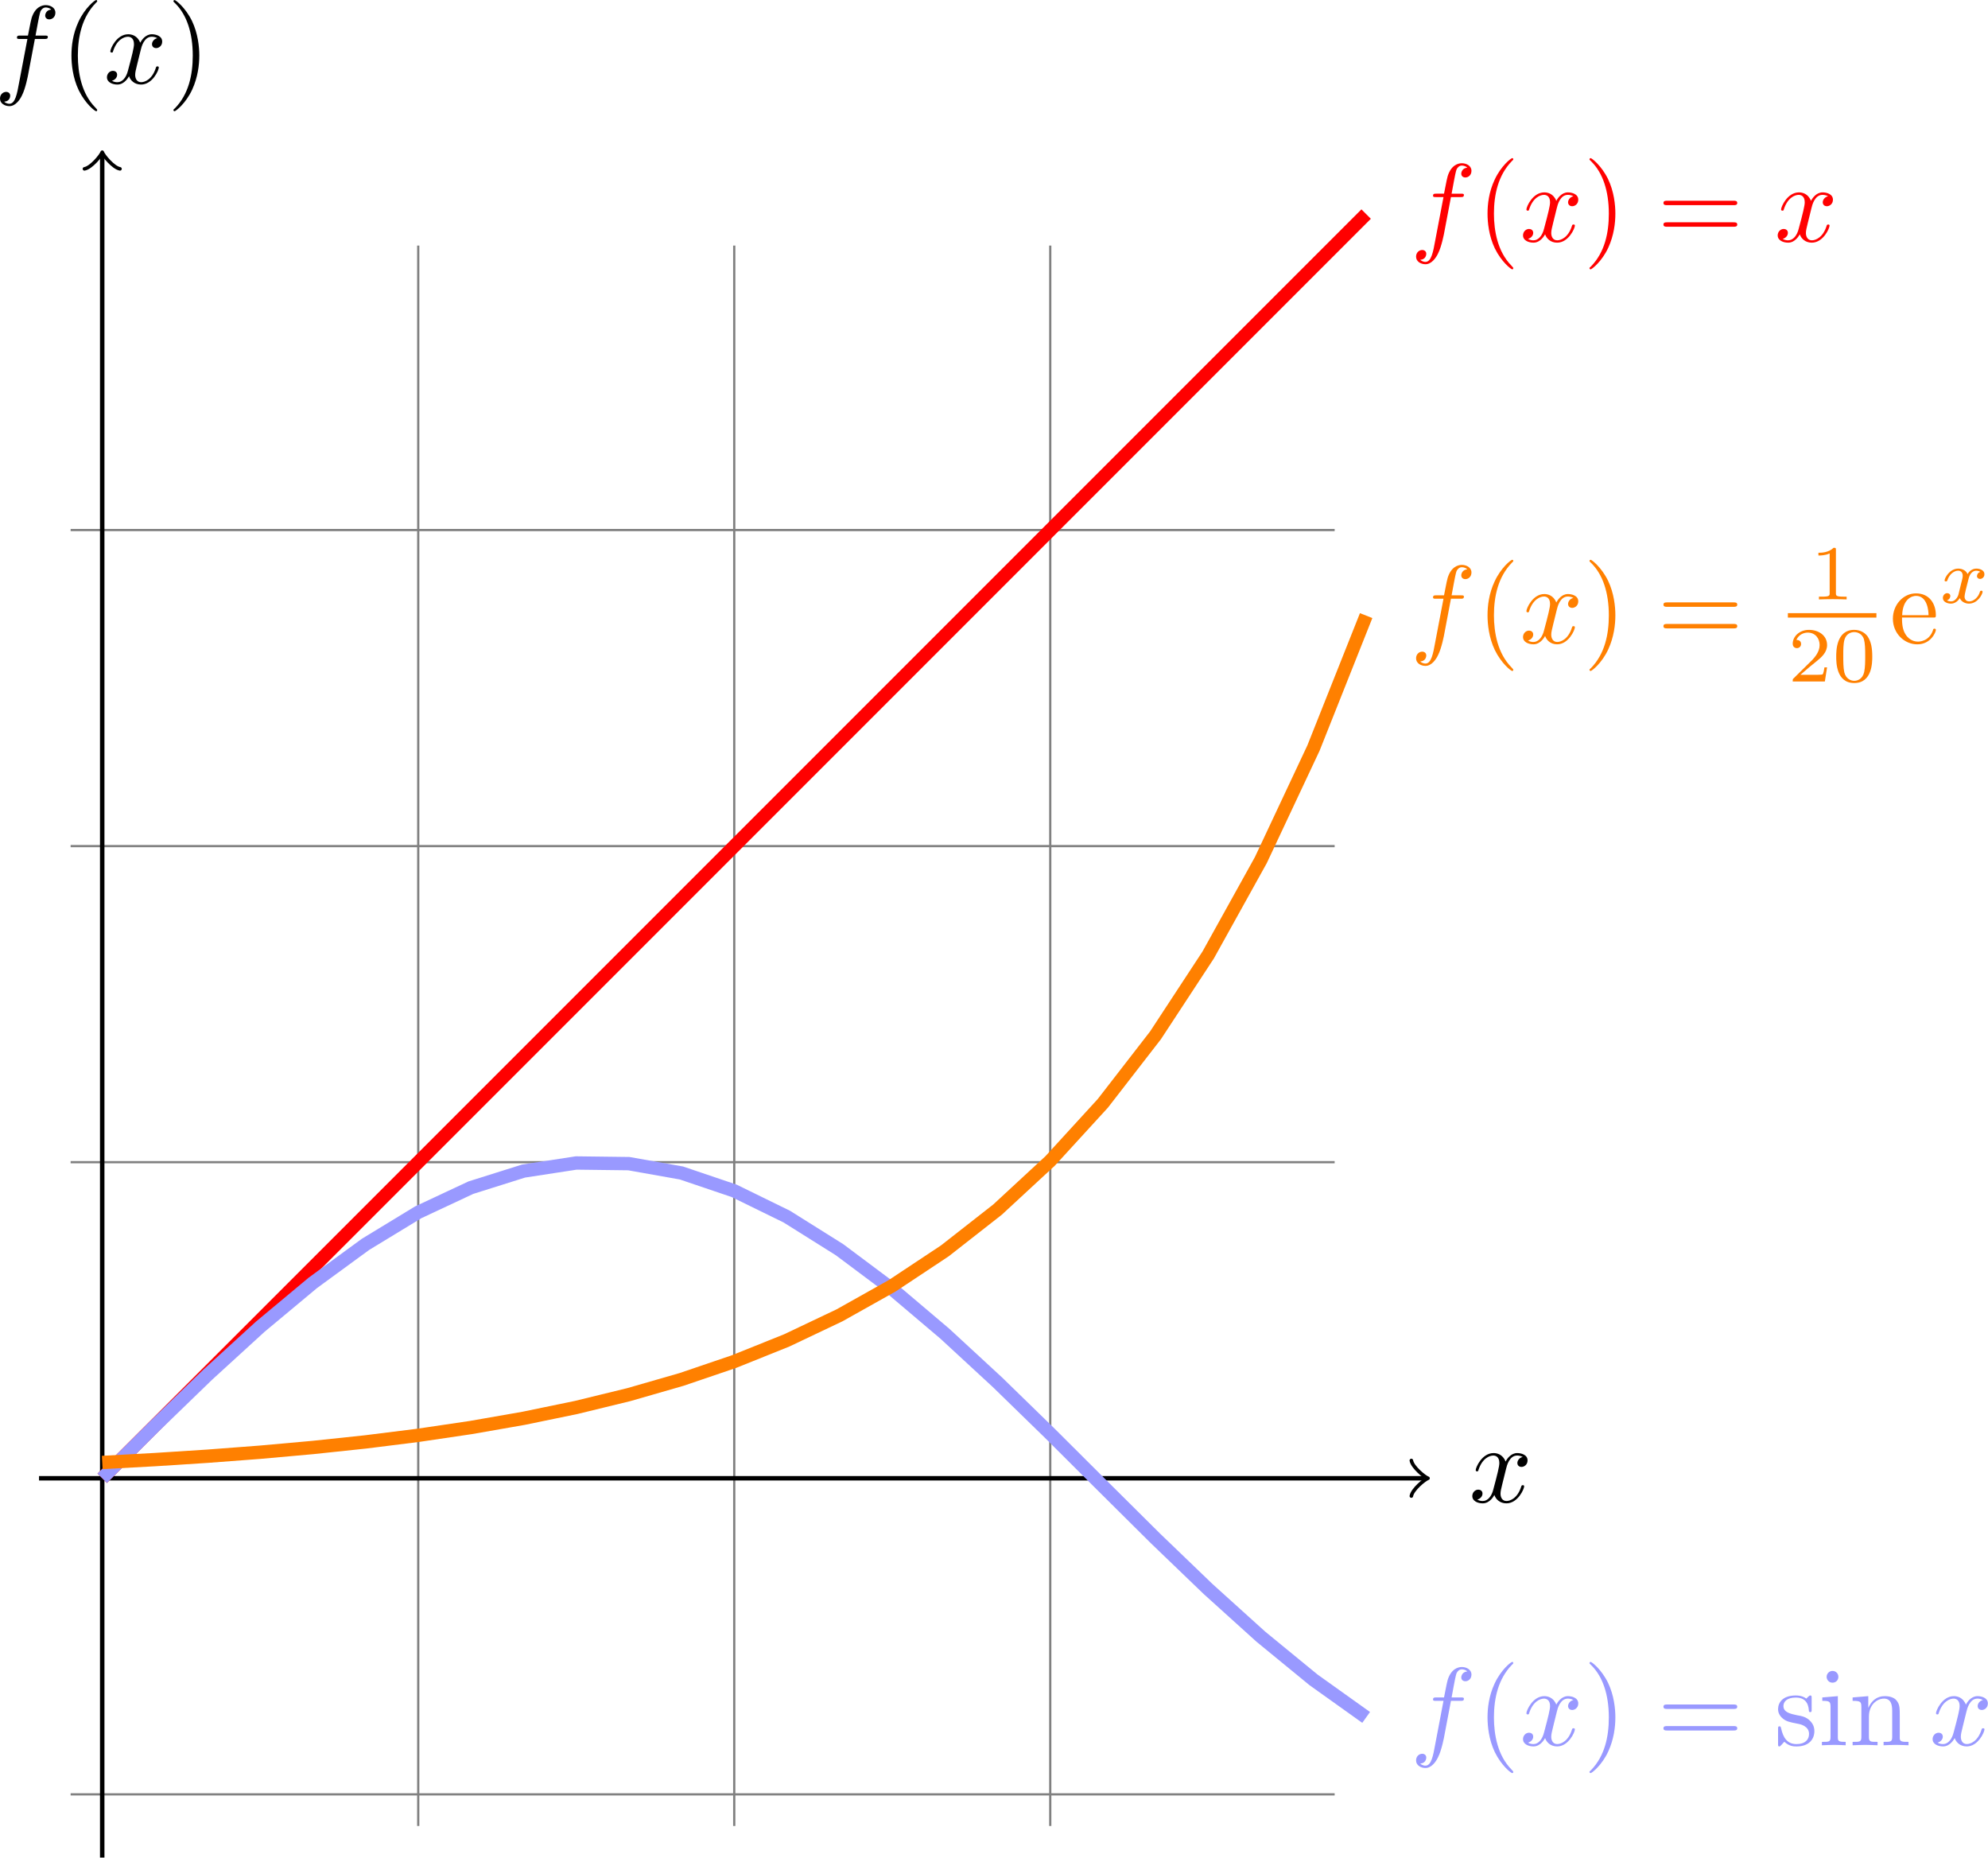 <?xml version="1.0" encoding="UTF-8" standalone="no"?>
<!-- Created with Inkscape (http://www.inkscape.org/) -->

<svg
   version="1.1"
   id="svg1"
   width="237.711"
   height="222.077"
   viewBox="0 0 237.711 222.077"
   xmlns="http://www.w3.org/2000/svg"
   xmlns:svg="http://www.w3.org/2000/svg">
  <defs
     id="defs1" />
  <g
     id="g1"
     transform="translate(-5.133,-4.422)">
    <path
       id="path1"
       d="M -2.835,-28.347 H 110.552 M -2.835,0 H 110.552 M -2.835,28.347 H 110.552 M -2.835,56.694 H 110.552 M -2.835,85.04 H 110.552 M 0,-31.182 V 110.552 M 28.347,-31.182 V 110.552 M 56.694,-31.182 v 141.734 m 28.347,-141.734 v 141.734"
       style="fill:none;stroke:#808080;stroke-width:0.199;stroke-linecap:butt;stroke-linejoin:miter;stroke-miterlimit:10;stroke-dasharray:none;stroke-opacity:1"
       transform="matrix(1.333,0,0,-1.333,17.356,181.144)" />
    <path
       id="path2"
       d="M -5.669,0 H 118.598"
       style="fill:none;stroke:#000000;stroke-width:0.399;stroke-linecap:butt;stroke-linejoin:miter;stroke-miterlimit:10;stroke-dasharray:none;stroke-opacity:1"
       transform="matrix(1.333,0,0,-1.333,17.356,181.144)" />
    <path
       id="path3"
       d="M -1.196,1.594 C -1.096,0.996 0,0.1 0.299,0 0,-0.1 -1.096,-0.996 -1.196,-1.594"
       style="fill:none;stroke:#000000;stroke-width:0.319;stroke-linecap:round;stroke-linejoin:round;stroke-miterlimit:10;stroke-dasharray:none;stroke-opacity:1"
       transform="matrix(1.333,0,0,-1.333,175.487,181.144)" />
    <path
       id="path4"
       d="m 3.328,-3.012 c 0.059,-0.258 0.293,-1.172 0.984,-1.172 0.047,0 0.293,0 0.504,0.129 -0.281,0.047 -0.48,0.305 -0.48,0.539 0,0.164 0.105,0.352 0.375,0.352 0.223,0 0.539,-0.188 0.539,-0.586 0,-0.516 -0.586,-0.656 -0.926,-0.656 -0.574,0 -0.926,0.527 -1.043,0.762 -0.258,-0.656 -0.785,-0.762 -1.078,-0.762 -1.043,0 -1.605,1.289 -1.605,1.535 0,0.105 0.105,0.105 0.117,0.105 0.082,0 0.117,-0.023 0.129,-0.117 0.34,-1.055 0.996,-1.301 1.336,-1.301 0.188,0 0.539,0.094 0.539,0.668 0,0.305 -0.164,0.973 -0.539,2.367 -0.152,0.621 -0.504,1.043 -0.949,1.043 -0.059,0 -0.281,0 -0.492,-0.129 0.246,-0.059 0.469,-0.27 0.469,-0.539 0,-0.27 -0.223,-0.352 -0.375,-0.352 -0.293,0 -0.539,0.258 -0.539,0.574 0,0.457 0.492,0.656 0.937,0.656 0.656,0 1.008,-0.691 1.043,-0.75 0.117,0.363 0.48,0.75 1.078,0.75 1.02,0 1.594,-1.277 1.594,-1.535 0,-0.094 -0.094,-0.094 -0.129,-0.094 -0.082,0 -0.105,0.035 -0.129,0.105 -0.328,1.066 -0.996,1.313 -1.324,1.313 -0.387,0 -0.539,-0.328 -0.539,-0.656 0,-0.223 0.059,-0.445 0.164,-0.879 z m 0,0"
       style="fill:#000000;fill-opacity:1;fill-rule:nonzero;stroke:none"
       aria-label="x"
       transform="matrix(1.333,0,0,1.333,180.789,184.004)" />
    <path
       id="path5"
       d="m 0,-34.016 v 152.614"
       style="fill:none;stroke:#000000;stroke-width:0.399;stroke-linecap:butt;stroke-linejoin:miter;stroke-miterlimit:10;stroke-dasharray:none;stroke-opacity:1"
       transform="matrix(1.333,0,0,-1.333,17.356,181.144)" />
    <path
       id="path6"
       d="M -1.196,1.594 C -1.096,0.996 0,0.1 0.299,0 0,-0.1 -1.096,-0.996 -1.196,-1.594"
       style="fill:none;stroke:#000000;stroke-width:0.319;stroke-linecap:round;stroke-linejoin:round;stroke-miterlimit:10;stroke-dasharray:none;stroke-opacity:1"
       transform="matrix(0,-1.333,-1.333,0,17.356,23.013)" />
    <g
       id="g6"
       aria-label="f(x)"
       transform="matrix(1.333,0,0,1.333,4.428,14.391)">
      <path
         id="path7"
         d="m 3.658,-3.984 h 0.855 c 0.199,0 0.305,0 0.305,-0.199 0,-0.105 -0.105,-0.105 -0.27,-0.105 H 3.716 l 0.211,-1.137 c 0.035,-0.211 0.176,-0.914 0.234,-1.043 0.094,-0.188 0.258,-0.34 0.469,-0.34 0.047,0 0.305,0 0.492,0.188 -0.434,0.035 -0.539,0.387 -0.539,0.539 0,0.223 0.176,0.34 0.363,0.34 0.27,0 0.551,-0.211 0.551,-0.598 0,-0.457 -0.457,-0.68 -0.867,-0.68 -0.34,0 -0.961,0.176 -1.266,1.16 -0.059,0.211 -0.082,0.316 -0.328,1.57 H 2.357 c -0.199,0 -0.305,0 -0.305,0.188 0,0.117 0.094,0.117 0.281,0.117 h 0.656 l -0.75,3.937 C 2.064,0.914 1.9,1.828 1.372,1.828 c -0.035,0 -0.281,0 -0.469,-0.188 C 1.361,1.617 1.443,1.254 1.443,1.102 c 0,-0.223 -0.176,-0.34 -0.363,-0.34 -0.258,0 -0.551,0.211 -0.551,0.598 0,0.445 0.434,0.68 0.844,0.68 0.551,0 0.949,-0.586 1.125,-0.961 0.328,-0.633 0.551,-1.84 0.562,-1.91 z m 0,0"
         style="fill:#000000;fill-opacity:1;fill-rule:nonzero;stroke:none" />
      <path
         id="path8"
         d="m 9.247,2.391 c 0,-0.035 0,-0.047 -0.164,-0.223 C 7.841,0.914 7.513,-0.961 7.513,-2.496 c 0,-1.723 0.387,-3.457 1.605,-4.711 0.129,-0.117 0.129,-0.129 0.129,-0.164 0,-0.07 -0.035,-0.105 -0.094,-0.105 -0.105,0 -0.996,0.68 -1.582,1.945 -0.516,1.102 -0.633,2.203 -0.633,3.035 0,0.785 0.117,1.992 0.656,3.117 0.598,1.219 1.453,1.875 1.559,1.875 0.059,0 0.094,-0.035 0.094,-0.105 z m 0,0"
         style="fill:#000000;fill-opacity:1;fill-rule:nonzero;stroke:none" />
      <path
         id="path9"
         d="m 13.156,-3.012 c 0.059,-0.258 0.293,-1.172 0.984,-1.172 0.047,0 0.293,0 0.504,0.129 -0.281,0.047 -0.48,0.305 -0.48,0.539 0,0.164 0.105,0.352 0.375,0.352 0.223,0 0.539,-0.188 0.539,-0.586 0,-0.516 -0.586,-0.656 -0.926,-0.656 -0.574,0 -0.926,0.527 -1.043,0.762 -0.258,-0.656 -0.785,-0.762 -1.078,-0.762 -1.043,0 -1.605,1.289 -1.605,1.535 0,0.105 0.105,0.105 0.117,0.105 0.082,0 0.117,-0.023 0.129,-0.117 0.34,-1.055 0.996,-1.301 1.336,-1.301 0.188,0 0.539,0.094 0.539,0.668 0,0.305 -0.164,0.973 -0.539,2.367 -0.152,0.621 -0.504,1.043 -0.949,1.043 -0.059,0 -0.281,0 -0.492,-0.129 0.246,-0.059 0.469,-0.27 0.469,-0.539 0,-0.27 -0.223,-0.352 -0.375,-0.352 -0.293,0 -0.539,0.258 -0.539,0.574 0,0.457 0.492,0.656 0.938,0.656 0.656,0 1.008,-0.691 1.043,-0.75 0.117,0.363 0.48,0.75 1.078,0.75 1.02,0 1.594,-1.277 1.594,-1.535 0,-0.094 -0.094,-0.094 -0.129,-0.094 -0.082,0 -0.105,0.035 -0.129,0.105 -0.328,1.066 -0.996,1.312 -1.324,1.312 -0.387,0 -0.539,-0.328 -0.539,-0.656 0,-0.223 0.059,-0.445 0.164,-0.879 z m 0,0"
         style="fill:#000000;fill-opacity:1;fill-rule:nonzero;stroke:none" />
      <path
         id="path10"
         d="m 18.406,-2.496 c 0,-0.773 -0.117,-1.98 -0.656,-3.105 -0.598,-1.219 -1.465,-1.875 -1.559,-1.875 -0.059,0 -0.105,0.047 -0.105,0.105 0,0.035 0,0.047 0.199,0.234 0.973,0.984 1.535,2.566 1.535,4.641 0,1.711 -0.363,3.457 -1.594,4.723 -0.141,0.117 -0.141,0.129 -0.141,0.164 0,0.059 0.047,0.105 0.105,0.105 0.094,0 0.996,-0.68 1.582,-1.945 0.504,-1.102 0.633,-2.203 0.633,-3.047 z m 0,0"
         style="fill:#000000;fill-opacity:1;fill-rule:nonzero;stroke:none" />
    </g>
    <path
       id="path11"
       d="m 0,0 4.724,4.724 4.724,4.724 4.724,4.724 4.724,4.724 4.724,4.724 4.724,4.724 4.724,4.724 4.724,4.724 4.724,4.724 4.724,4.724 4.724,4.724 4.724,4.724 4.724,4.724 4.724,4.724 4.724,4.724 4.724,4.724 4.724,4.724 4.724,4.724 4.724,4.724 4.724,4.724 4.724,4.724 4.724,4.724 4.724,4.724 4.724,4.724"
       style="fill:none;stroke:#ff0000;stroke-width:1.196;stroke-linecap:butt;stroke-linejoin:miter;stroke-miterlimit:10;stroke-dasharray:none;stroke-opacity:1"
       transform="matrix(1.333,0,0,-1.333,17.356,181.144)" />
    <g
       id="g11"
       aria-label="f(x)=x"
       transform="matrix(1.333,0,0,1.333,173.752,33.293)">
      <path
         id="path12"
         d="m 3.658,-3.985 h 0.855 c 0.199,0 0.305,0 0.305,-0.199 0,-0.105 -0.105,-0.105 -0.27,-0.105 H 3.716 l 0.211,-1.137 c 0.035,-0.211 0.176,-0.914 0.234,-1.043 0.094,-0.188 0.258,-0.34 0.469,-0.34 0.047,0 0.305,0 0.492,0.188 -0.434,0.035 -0.539,0.387 -0.539,0.539 0,0.223 0.176,0.34 0.363,0.34 0.27,0 0.551,-0.211 0.551,-0.598 0,-0.457 -0.457,-0.68 -0.867,-0.68 -0.34,0 -0.961,0.176 -1.266,1.16 -0.059,0.211 -0.082,0.316 -0.328,1.57 H 2.357 c -0.199,0 -0.305,0 -0.305,0.188 0,0.117 0.094,0.117 0.281,0.117 h 0.656 l -0.75,3.937 C 2.064,0.914 1.9,1.828 1.373,1.828 c -0.035,0 -0.281,0 -0.469,-0.188 C 1.361,1.617 1.443,1.254 1.443,1.101 c 0,-0.223 -0.176,-0.34 -0.363,-0.34 -0.258,0 -0.551,0.211 -0.551,0.598 0,0.445 0.434,0.68 0.844,0.68 0.551,0 0.949,-0.586 1.125,-0.961 0.328,-0.633 0.551,-1.84 0.562,-1.91 z m 0,0"
         style="fill:#ff0000;fill-opacity:1;fill-rule:nonzero;stroke:none" />
      <path
         id="path13"
         d="m 9.248,2.39 c 0,-0.035 0,-0.047 -0.164,-0.223 -1.242,-1.254 -1.57,-3.129 -1.57,-4.664 0,-1.723 0.387,-3.457 1.605,-4.711 0.129,-0.117 0.129,-0.129 0.129,-0.164 0,-0.07 -0.035,-0.105 -0.094,-0.105 -0.105,0 -0.996,0.68 -1.582,1.945 -0.516,1.102 -0.633,2.203 -0.633,3.035 0,0.785 0.117,1.992 0.656,3.117 0.598,1.219 1.453,1.875 1.559,1.875 0.059,0 0.094,-0.035 0.094,-0.105 z m 0,0"
         style="fill:#ff0000;fill-opacity:1;fill-rule:nonzero;stroke:none" />
      <path
         id="path14"
         d="m 13.156,-3.012 c 0.059,-0.258 0.293,-1.172 0.984,-1.172 0.047,0 0.293,0 0.504,0.129 -0.281,0.047 -0.48,0.305 -0.48,0.539 0,0.164 0.105,0.352 0.375,0.352 0.223,0 0.539,-0.188 0.539,-0.586 0,-0.516 -0.586,-0.656 -0.926,-0.656 -0.574,0 -0.926,0.527 -1.043,0.762 -0.258,-0.656 -0.785,-0.762 -1.078,-0.762 -1.043,0 -1.605,1.289 -1.605,1.535 0,0.105 0.105,0.105 0.117,0.105 0.082,0 0.117,-0.023 0.129,-0.117 0.34,-1.055 0.996,-1.301 1.336,-1.301 0.188,0 0.539,0.094 0.539,0.668 0,0.305 -0.164,0.973 -0.539,2.367 -0.152,0.621 -0.504,1.043 -0.949,1.043 -0.059,0 -0.281,0 -0.492,-0.129 0.246,-0.059 0.469,-0.27 0.469,-0.539 0,-0.27 -0.223,-0.352 -0.375,-0.352 -0.293,0 -0.539,0.258 -0.539,0.574 0,0.457 0.492,0.656 0.938,0.656 0.656,0 1.008,-0.691 1.043,-0.75 0.117,0.363 0.48,0.75 1.078,0.75 1.02,0 1.594,-1.277 1.594,-1.535 0,-0.094 -0.094,-0.094 -0.129,-0.094 -0.082,0 -0.105,0.035 -0.129,0.105 -0.328,1.066 -0.996,1.313 -1.324,1.313 -0.387,0 -0.539,-0.328 -0.539,-0.656 0,-0.223 0.059,-0.445 0.164,-0.879 z m 0,0"
         style="fill:#ff0000;fill-opacity:1;fill-rule:nonzero;stroke:none" />
      <path
         id="path15"
         d="m 18.406,-2.496 c 0,-0.773 -0.117,-1.98 -0.656,-3.105 -0.598,-1.219 -1.465,-1.875 -1.559,-1.875 -0.059,0 -0.105,0.047 -0.105,0.105 0,0.035 0,0.047 0.199,0.234 0.973,0.984 1.535,2.566 1.535,4.641 0,1.711 -0.363,3.457 -1.594,4.723 -0.141,0.117 -0.141,0.129 -0.141,0.164 0,0.059 0.047,0.105 0.105,0.105 0.094,0 0.996,-0.68 1.582,-1.945 0.504,-1.102 0.633,-2.203 0.633,-3.047 z m 10.594,-0.762 c 0.152,0 0.34,0 0.34,-0.199 0,-0.199 -0.188,-0.199 -0.328,-0.199 h -5.965 c -0.141,0 -0.328,0 -0.328,0.199 0,0.199 0.188,0.199 0.34,0.199 z m 0.012,1.934 c 0.141,0 0.328,0 0.328,-0.199 0,-0.199 -0.188,-0.199 -0.34,-0.199 H 23.058 c -0.152,0 -0.34,0 -0.34,0.199 0,0.199 0.188,0.199 0.328,0.199 z m 0,0"
         style="fill:#ff0000;fill-opacity:1;fill-rule:nonzero;stroke:none" />
      <path
         id="path16"
         d="m 36.001,-3.012 c 0.059,-0.258 0.293,-1.172 0.984,-1.172 0.047,0 0.293,0 0.504,0.129 -0.281,0.047 -0.48,0.305 -0.48,0.539 0,0.164 0.105,0.352 0.375,0.352 0.223,0 0.539,-0.188 0.539,-0.586 0,-0.516 -0.586,-0.656 -0.926,-0.656 -0.574,0 -0.926,0.527 -1.043,0.762 -0.258,-0.656 -0.785,-0.762 -1.078,-0.762 -1.043,0 -1.605,1.289 -1.605,1.535 0,0.105 0.105,0.105 0.117,0.105 0.082,0 0.117,-0.023 0.129,-0.117 0.34,-1.055 0.996,-1.301 1.336,-1.301 0.188,0 0.539,0.094 0.539,0.668 0,0.305 -0.164,0.973 -0.539,2.367 -0.152,0.621 -0.504,1.043 -0.949,1.043 -0.059,0 -0.281,0 -0.492,-0.129 0.246,-0.059 0.469,-0.27 0.469,-0.539 0,-0.27 -0.223,-0.352 -0.375,-0.352 -0.293,0 -0.539,0.258 -0.539,0.574 0,0.457 0.492,0.656 0.938,0.656 0.656,0 1.008,-0.691 1.043,-0.75 0.117,0.363 0.48,0.75 1.078,0.75 1.02,0 1.594,-1.277 1.594,-1.535 0,-0.094 -0.094,-0.094 -0.129,-0.094 -0.082,0 -0.105,0.035 -0.129,0.105 -0.328,1.066 -0.996,1.313 -1.324,1.313 -0.387,0 -0.539,-0.328 -0.539,-0.656 0,-0.223 0.059,-0.445 0.164,-0.879 z m 0,0"
         style="fill:#ff0000;fill-opacity:1;fill-rule:nonzero;stroke:none" />
    </g>
    <path
       id="path17"
       d="m 0,0 4.724,4.702 4.724,4.572 4.724,4.315 4.724,3.938 4.724,3.453 4.724,2.872 4.724,2.211 4.724,1.488 4.724,0.725 4.724,-0.059 4.724,-0.84 4.724,-1.6 4.724,-2.313 4.724,-2.964 4.724,-3.531 4.724,-4.002 4.724,-4.361 4.724,-4.6 4.724,-4.71 4.724,-4.691 4.724,-4.541 4.724,-4.267 4.724,-3.872 4.724,-3.372"
       style="fill:none;stroke:#9999ff;stroke-width:1.196;stroke-linecap:butt;stroke-linejoin:miter;stroke-miterlimit:10;stroke-dasharray:none;stroke-opacity:1"
       transform="matrix(1.333,0,0,-1.333,17.356,181.144)" />
    <g
       id="g17"
       aria-label="f(x)=sinx"
       transform="matrix(1.333,0,0,1.333,173.752,213.061)">
      <path
         id="path18"
         d="m 3.658,-3.983 h 0.855 c 0.199,0 0.305,0 0.305,-0.199 0,-0.105 -0.105,-0.105 -0.27,-0.105 H 3.716 l 0.211,-1.137 c 0.035,-0.211 0.176,-0.914 0.234,-1.043 0.094,-0.188 0.258,-0.34 0.469,-0.34 0.047,0 0.305,0 0.492,0.188 -0.434,0.035 -0.539,0.387 -0.539,0.539 0,0.223 0.176,0.34 0.363,0.34 0.27,0 0.551,-0.211 0.551,-0.598 0,-0.457 -0.457,-0.68 -0.867,-0.68 -0.34,0 -0.961,0.176 -1.266,1.16 -0.059,0.211 -0.082,0.316 -0.328,1.57 H 2.357 c -0.199,0 -0.305,0 -0.305,0.188 0,0.117 0.094,0.117 0.281,0.117 h 0.656 l -0.75,3.938 C 2.064,0.915 1.9,1.829 1.373,1.829 c -0.035,0 -0.281,0 -0.469,-0.188 C 1.361,1.618 1.443,1.255 1.443,1.102 c 0,-0.223 -0.176,-0.34 -0.363,-0.34 -0.258,0 -0.551,0.211 -0.551,0.598 0,0.445 0.434,0.68 0.844,0.68 0.551,0 0.949,-0.586 1.125,-0.961 0.328,-0.633 0.551,-1.84 0.562,-1.91 z m 0,0"
         style="fill:#9999ff;fill-opacity:1;fill-rule:nonzero;stroke:none" />
      <path
         id="path19"
         d="m 9.248,2.392 c 0,-0.035 0,-0.047 -0.164,-0.223 -1.242,-1.254 -1.57,-3.129 -1.57,-4.664 0,-1.723 0.387,-3.457 1.605,-4.711 0.129,-0.117 0.129,-0.129 0.129,-0.164 0,-0.07 -0.035,-0.105 -0.094,-0.105 -0.105,0 -0.996,0.68 -1.582,1.945 -0.516,1.102 -0.633,2.203 -0.633,3.035 0,0.785 0.117,1.992 0.656,3.117 0.598,1.219 1.453,1.875 1.559,1.875 0.059,0 0.094,-0.035 0.094,-0.105 z m 0,0"
         style="fill:#9999ff;fill-opacity:1;fill-rule:nonzero;stroke:none" />
      <path
         id="path20"
         d="m 13.156,-3.011 c 0.059,-0.258 0.293,-1.172 0.984,-1.172 0.047,0 0.293,0 0.504,0.129 -0.281,0.047 -0.48,0.305 -0.48,0.539 0,0.164 0.105,0.352 0.375,0.352 0.223,0 0.539,-0.188 0.539,-0.586 0,-0.516 -0.586,-0.656 -0.926,-0.656 -0.574,0 -0.926,0.527 -1.043,0.762 -0.258,-0.656 -0.785,-0.762 -1.078,-0.762 -1.043,0 -1.605,1.289 -1.605,1.535 0,0.105 0.105,0.105 0.117,0.105 0.082,0 0.117,-0.023 0.129,-0.117 0.34,-1.055 0.996,-1.301 1.336,-1.301 0.188,0 0.539,0.094 0.539,0.668 0,0.305 -0.164,0.973 -0.539,2.367 -0.152,0.621 -0.504,1.043 -0.949,1.043 -0.059,0 -0.281,0 -0.492,-0.129 0.246,-0.059 0.469,-0.27 0.469,-0.539 0,-0.27 -0.223,-0.352 -0.375,-0.352 -0.293,0 -0.539,0.258 -0.539,0.574 0,0.457 0.492,0.656 0.938,0.656 0.656,0 1.008,-0.691 1.043,-0.75 0.117,0.363 0.48,0.75 1.078,0.75 1.02,0 1.594,-1.277 1.594,-1.535 0,-0.094 -0.094,-0.094 -0.129,-0.094 -0.082,0 -0.105,0.035 -0.129,0.105 -0.328,1.066 -0.996,1.312 -1.324,1.312 -0.387,0 -0.539,-0.328 -0.539,-0.656 0,-0.223 0.059,-0.445 0.164,-0.879 z m 0,0"
         style="fill:#9999ff;fill-opacity:1;fill-rule:nonzero;stroke:none" />
      <path
         id="path21"
         d="m 18.406,-2.495 c 0,-0.773 -0.117,-1.98 -0.656,-3.105 -0.598,-1.219 -1.465,-1.875 -1.559,-1.875 -0.059,0 -0.105,0.047 -0.105,0.105 0,0.035 0,0.047 0.199,0.234 0.973,0.984 1.535,2.566 1.535,4.641 0,1.711 -0.363,3.457 -1.594,4.723 -0.141,0.117 -0.141,0.129 -0.141,0.164 0,0.059 0.047,0.105 0.105,0.105 0.094,0 0.996,-0.68 1.582,-1.945 0.504,-1.102 0.633,-2.203 0.633,-3.047 z m 10.594,-0.762 c 0.152,0 0.34,0 0.34,-0.199 0,-0.199 -0.188,-0.199 -0.328,-0.199 h -5.965 c -0.141,0 -0.328,0 -0.328,0.199 0,0.199 0.188,0.199 0.34,0.199 z m 0.012,1.934 c 0.141,0 0.328,0 0.328,-0.199 0,-0.199 -0.188,-0.199 -0.34,-0.199 H 23.058 c -0.152,0 -0.34,0 -0.34,0.199 0,0.199 0.188,0.199 0.328,0.199 z m 5.736,-0.609 c 0.223,0.035 1.031,0.199 1.031,0.914 0,0.516 -0.352,0.914 -1.125,0.914 -0.832,0 -1.195,-0.574 -1.383,-1.418 -0.035,-0.129 -0.035,-0.176 -0.141,-0.176 -0.129,0 -0.129,0.07 -0.129,0.258 v 1.312 c 0,0.164 0,0.234 0.105,0.234 0.059,0 0.07,0 0.258,-0.199 0.012,-0.012 0.012,-0.035 0.199,-0.223 0.434,0.422 0.879,0.422 1.09,0.422 1.148,0 1.605,-0.668 1.605,-1.383 0,-0.527 -0.293,-0.82 -0.422,-0.949 C 35.509,-2.542 35.123,-2.624 34.701,-2.694 34.15,-2.812 33.482,-2.941 33.482,-3.515 c 0,-0.352 0.258,-0.762 1.113,-0.762 1.102,0 1.148,0.902 1.172,1.207 0,0.094 0.094,0.094 0.117,0.094 0.129,0 0.129,-0.047 0.129,-0.246 V -4.218 c 0,-0.176 0,-0.246 -0.117,-0.246 -0.047,0 -0.07,0 -0.199,0.117 -0.023,0.047 -0.129,0.129 -0.164,0.164 -0.375,-0.281 -0.785,-0.281 -0.938,-0.281 -1.219,0 -1.594,0.668 -1.594,1.23 0,0.34 0.164,0.621 0.434,0.844 0.316,0.258 0.598,0.316 1.312,0.457 z M 38.363,-4.405 36.968,-4.288 V -3.983 c 0.656,0 0.738,0.059 0.738,0.551 v 2.672 c 0,0.457 -0.105,0.457 -0.773,0.457 V 8.75e-4 c 0.316,-0.012 0.855,-0.035 1.102,-0.035 0.34,0 0.691,0.023 1.031,0.035 v -0.305 c -0.656,0 -0.703,-0.059 -0.703,-0.445 z m 0.047,-1.734 c 0,-0.316 -0.246,-0.527 -0.527,-0.527 -0.316,0 -0.527,0.27 -0.527,0.527 0,0.27 0.211,0.527 0.527,0.527 0.281,0 0.527,-0.199 0.527,-0.527 z m 2.062,2.719 v 2.66 c 0,0.457 -0.117,0.457 -0.785,0.457 V 8.75e-4 c 0.352,-0.012 0.855,-0.035 1.125,-0.035 0.258,0 0.785,0.023 1.113,0.035 v -0.305 c -0.656,0 -0.773,0 -0.773,-0.457 V -2.589 c 0,-1.031 0.715,-1.594 1.348,-1.594 0.621,0 0.738,0.539 0.738,1.102 v 2.32 c 0,0.457 -0.117,0.457 -0.773,0.457 V 8.75e-4 c 0.34,-0.012 0.855,-0.035 1.125,-0.035 0.258,0 0.773,0.023 1.113,0.035 v -0.305 c -0.516,0 -0.773,0 -0.785,-0.305 v -1.898 c 0,-0.855 0,-1.172 -0.305,-1.523 -0.141,-0.176 -0.469,-0.375 -1.043,-0.375 -0.727,0 -1.195,0.434 -1.477,1.055 V -4.405 l -1.406,0.117 V -3.983 c 0.703,0 0.785,0.07 0.785,0.562 z m 0,0"
         style="fill:#9999ff;fill-opacity:1;fill-rule:nonzero;stroke:none" />
      <path
         id="path22"
         d="m 49.897,-3.011 c 0.059,-0.258 0.293,-1.172 0.984,-1.172 0.047,0 0.293,0 0.504,0.129 -0.281,0.047 -0.48,0.305 -0.48,0.539 0,0.164 0.105,0.352 0.375,0.352 0.223,0 0.539,-0.188 0.539,-0.586 0,-0.516 -0.586,-0.656 -0.926,-0.656 -0.574,0 -0.926,0.527 -1.043,0.762 -0.258,-0.656 -0.785,-0.762 -1.078,-0.762 -1.043,0 -1.605,1.289 -1.605,1.535 0,0.105 0.105,0.105 0.117,0.105 0.082,0 0.117,-0.023 0.129,-0.117 0.34,-1.055 0.996,-1.301 1.336,-1.301 0.188,0 0.539,0.094 0.539,0.668 0,0.305 -0.164,0.973 -0.539,2.367 -0.152,0.621 -0.504,1.043 -0.949,1.043 -0.059,0 -0.281,0 -0.492,-0.129 0.246,-0.059 0.469,-0.27 0.469,-0.539 0,-0.27 -0.223,-0.352 -0.375,-0.352 -0.293,0 -0.539,0.258 -0.539,0.574 0,0.457 0.492,0.656 0.938,0.656 0.656,0 1.008,-0.691 1.043,-0.75 0.117,0.363 0.48,0.75 1.078,0.75 1.02,0 1.594,-1.277 1.594,-1.535 0,-0.094 -0.094,-0.094 -0.129,-0.094 -0.082,0 -0.105,0.035 -0.129,0.105 -0.328,1.066 -0.996,1.312 -1.324,1.312 -0.387,0 -0.539,-0.328 -0.539,-0.656 0,-0.223 0.059,-0.445 0.164,-0.879 z m 0,0"
         style="fill:#9999ff;fill-opacity:1;fill-rule:nonzero;stroke:none" />
    </g>
    <path
       id="path23"
       d="m 0,1.417 4.724,0.257 4.724,0.304 4.724,0.359 4.724,0.424 4.724,0.5 4.724,0.591 4.724,0.699 4.724,0.825 4.724,0.975 4.724,1.152 4.724,1.361 4.724,1.607 4.724,1.899 4.724,2.244 4.724,2.65 4.724,3.131 4.724,3.699 4.724,4.369 4.724,5.162 4.724,6.098 4.724,7.203 4.724,8.51 4.724,10.053 4.724,11.877"
       style="fill:none;stroke:#ff8000;stroke-width:1.196;stroke-linecap:butt;stroke-linejoin:miter;stroke-miterlimit:10;stroke-dasharray:none;stroke-opacity:1"
       transform="matrix(1.333,0,0,-1.333,17.356,181.144)" />
    <g
       id="g23"
       aria-label="f(x)=&#10;1"
       transform="matrix(1.333,0,0,1.333,173.752,81.308)">
      <path
         id="path24"
         d="m 3.658,-3.984 h 0.855 c 0.199,0 0.305,0 0.305,-0.199 0,-0.105 -0.105,-0.105 -0.27,-0.105 H 3.716 l 0.211,-1.137 c 0.035,-0.211 0.176,-0.914 0.234,-1.043 0.094,-0.188 0.258,-0.34 0.469,-0.34 0.047,0 0.305,0 0.492,0.188 -0.434,0.035 -0.539,0.387 -0.539,0.539 0,0.223 0.176,0.34 0.363,0.34 0.27,0 0.551,-0.211 0.551,-0.598 0,-0.457 -0.457,-0.68 -0.867,-0.68 -0.34,0 -0.961,0.176 -1.266,1.16 -0.059,0.211 -0.082,0.316 -0.328,1.57 H 2.357 c -0.199,0 -0.305,0 -0.305,0.188 0,0.117 0.094,0.117 0.281,0.117 h 0.656 l -0.75,3.938 C 2.064,0.915 1.9,1.829 1.373,1.829 c -0.035,0 -0.281,0 -0.469,-0.188 C 1.361,1.618 1.443,1.254 1.443,1.102 c 0,-0.223 -0.176,-0.34 -0.363,-0.34 -0.258,0 -0.551,0.211 -0.551,0.598 0,0.445 0.434,0.68 0.844,0.68 0.551,0 0.949,-0.586 1.125,-0.961 0.328,-0.633 0.551,-1.84 0.562,-1.91 z m 0,0"
         style="fill:#ff8000;fill-opacity:1;fill-rule:nonzero;stroke:none" />
      <path
         id="path25"
         d="m 9.248,2.391 c 0,-0.035 0,-0.047 -0.164,-0.223 -1.242,-1.254 -1.57,-3.129 -1.57,-4.664 0,-1.723 0.387,-3.457 1.605,-4.711 0.129,-0.117 0.129,-0.129 0.129,-0.164 0,-0.07 -0.035,-0.105 -0.094,-0.105 -0.105,0 -0.996,0.68 -1.582,1.945 -0.516,1.102 -0.633,2.203 -0.633,3.035 0,0.785 0.117,1.992 0.656,3.117 0.598,1.219 1.453,1.875 1.559,1.875 0.059,0 0.094,-0.035 0.094,-0.105 z m 0,0"
         style="fill:#ff8000;fill-opacity:1;fill-rule:nonzero;stroke:none" />
      <path
         id="path26"
         d="m 13.156,-3.011 c 0.059,-0.258 0.293,-1.172 0.984,-1.172 0.047,0 0.293,0 0.504,0.129 -0.281,0.047 -0.48,0.305 -0.48,0.539 0,0.164 0.105,0.352 0.375,0.352 0.223,0 0.539,-0.188 0.539,-0.586 0,-0.516 -0.586,-0.656 -0.926,-0.656 -0.574,0 -0.926,0.527 -1.043,0.762 -0.258,-0.656 -0.785,-0.762 -1.078,-0.762 -1.043,0 -1.605,1.289 -1.605,1.535 0,0.105 0.105,0.105 0.117,0.105 0.082,0 0.117,-0.023 0.129,-0.117 0.34,-1.055 0.996,-1.301 1.336,-1.301 0.188,0 0.539,0.094 0.539,0.668 0,0.305 -0.164,0.973 -0.539,2.367 -0.152,0.621 -0.504,1.043 -0.949,1.043 -0.059,0 -0.281,0 -0.492,-0.129 0.246,-0.059 0.469,-0.27 0.469,-0.539 0,-0.27 -0.223,-0.352 -0.375,-0.352 -0.293,0 -0.539,0.258 -0.539,0.574 0,0.457 0.492,0.656 0.938,0.656 0.656,0 1.008,-0.691 1.043,-0.75 0.117,0.363 0.48,0.75 1.078,0.75 1.02,0 1.594,-1.277 1.594,-1.535 0,-0.094 -0.094,-0.094 -0.129,-0.094 -0.082,0 -0.105,0.035 -0.129,0.105 -0.328,1.066 -0.996,1.312 -1.324,1.312 -0.387,0 -0.539,-0.328 -0.539,-0.656 0,-0.223 0.059,-0.445 0.164,-0.879 z m 0,0"
         style="fill:#ff8000;fill-opacity:1;fill-rule:nonzero;stroke:none" />
      <path
         id="path27"
         d="m 18.406,-2.496 c 0,-0.773 -0.117,-1.98 -0.656,-3.105 -0.598,-1.219 -1.465,-1.875 -1.559,-1.875 -0.059,0 -0.105,0.047 -0.105,0.105 0,0.035 0,0.047 0.199,0.234 0.973,0.984 1.535,2.566 1.535,4.641 0,1.711 -0.363,3.457 -1.594,4.723 -0.141,0.117 -0.141,0.129 -0.141,0.164 0,0.059 0.047,0.105 0.105,0.105 0.094,0 0.996,-0.68 1.582,-1.945 0.504,-1.102 0.633,-2.203 0.633,-3.047 z m 10.594,-0.762 c 0.152,0 0.34,0 0.34,-0.199 0,-0.199 -0.188,-0.199 -0.328,-0.199 h -5.965 c -0.141,0 -0.328,0 -0.328,0.199 0,0.199 0.188,0.199 0.34,0.199 z m 0.012,1.934 c 0.141,0 0.328,0 0.328,-0.199 0,-0.199 -0.188,-0.199 -0.34,-0.199 H 23.058 c -0.152,0 -0.34,0 -0.34,0.199 0,0.199 0.188,0.199 0.328,0.199 z m 0,0"
         style="fill:#ff8000;fill-opacity:1;fill-rule:nonzero;stroke:none" />
      <path
         id="path28"
         d="m 38.19,-8.352 c 0,-0.188 -0.012,-0.199 -0.211,-0.199 C 37.534,-8.118 36.901,-8.106 36.62,-8.106 v 0.246 c 0.164,0 0.621,0 1.008,-0.188 v 3.551 c 0,0.234 0,0.328 -0.691,0.328 h -0.27 v 0.246 c 0.129,-0.012 0.984,-0.023 1.242,-0.023 0.211,0 1.09,0.012 1.242,0.023 V -4.168 h -0.258 c -0.703,0 -0.703,-0.094 -0.703,-0.328 z m 0,0"
         style="fill:#ff8000;fill-opacity:1;fill-rule:nonzero;stroke:none" />
    </g>
    <path
       id="path29"
       d="M 0,0 H 7.942"
       style="fill:none;stroke:#ff8000;stroke-width:0.398;stroke-linecap:butt;stroke-linejoin:miter;stroke-miterlimit:10;stroke-dasharray:none;stroke-opacity:1"
       transform="matrix(1.333,0,0,-1.333,218.915,77.988)" />
    <g
       id="g29"
       aria-label="20&#10;e&#10;x"
       transform="matrix(1.333,0,0,1.333,218.915,85.889)">
      <path
         id="path30"
         d="m 3.515,-1.265 h -0.234 c -0.023,0.152 -0.082,0.562 -0.176,0.633 -0.059,0.035 -0.598,0.035 -0.691,0.035 H 1.125 c 0.738,-0.645 0.984,-0.844 1.395,-1.172 0.516,-0.41 0.996,-0.844 0.996,-1.5 0,-0.844 -0.738,-1.359 -1.629,-1.359 -0.867,0 -1.453,0.609 -1.453,1.242 0,0.363 0.305,0.398 0.375,0.398 0.164,0 0.375,-0.117 0.375,-0.375 0,-0.129 -0.059,-0.363 -0.422,-0.363 0.223,-0.504 0.691,-0.656 1.02,-0.656 0.703,0 1.066,0.551 1.066,1.113 0,0.609 -0.434,1.09 -0.656,1.336 L 0.503,-0.269 C 0.433,-0.21 0.433,-0.198 0.433,9.6875e-4 H 3.316 Z m 4.055,-0.961 c 0,-0.762 -0.094,-1.312 -0.41,-1.805 -0.223,-0.316 -0.645,-0.598 -1.207,-0.598 -1.617,0 -1.617,1.898 -1.617,2.402 0,0.504 0,2.367 1.617,2.367 1.617,0 1.617,-1.863 1.617,-2.367 z M 5.953,-0.058 c -0.316,0 -0.75,-0.188 -0.891,-0.762 -0.094,-0.41 -0.094,-0.984 -0.094,-1.5 0,-0.504 0,-1.031 0.105,-1.418 0.152,-0.551 0.598,-0.691 0.879,-0.691 0.375,0 0.738,0.223 0.867,0.633 0.105,0.375 0.117,0.879 0.117,1.477 0,0.516 0,1.043 -0.094,1.477 -0.141,0.633 -0.609,0.785 -0.891,0.785 z m 0,0"
         style="fill:#ff8000;fill-opacity:1;fill-rule:nonzero;stroke:none" />
      <path
         id="path31"
         d="m 10.251,-5.943 c 0.059,-1.488 0.902,-1.734 1.242,-1.734 1.02,0 1.125,1.348 1.125,1.734 z m -0.012,0.211 h 2.789 c 0.211,0 0.246,0 0.246,-0.211 0,-0.984 -0.539,-1.957 -1.781,-1.957 -1.16,0 -2.074,1.031 -2.074,2.273 0,1.336 1.043,2.297 2.191,2.297 1.219,0 1.664,-1.102 1.664,-1.289 0,-0.105 -0.082,-0.117 -0.129,-0.117 -0.094,0 -0.117,0.059 -0.129,0.141 -0.352,1.02 -1.254,1.02 -1.348,1.02 -0.504,0 -0.902,-0.293 -1.125,-0.668 -0.305,-0.48 -0.305,-1.137 -0.305,-1.488 z m 0,0"
         style="fill:#ff8000;fill-opacity:1;fill-rule:nonzero;stroke:none" />
      <path
         id="path32"
         d="m 15.298,-7.789 c -0.07,0.234 -0.293,0.609 -0.656,0.609 -0.023,0 -0.223,0 -0.375,-0.094 0.281,-0.094 0.305,-0.34 0.305,-0.387 0,-0.152 -0.117,-0.258 -0.281,-0.258 -0.188,0 -0.387,0.164 -0.387,0.434 0,0.34 0.387,0.504 0.727,0.504 0.316,0 0.609,-0.199 0.785,-0.492 0.164,0.363 0.551,0.492 0.82,0.492 0.809,0 1.23,-0.867 1.23,-1.066 0,-0.094 -0.094,-0.094 -0.105,-0.094 -0.105,0 -0.105,0.035 -0.141,0.117 -0.141,0.48 -0.562,0.844 -0.949,0.844 -0.281,0 -0.422,-0.188 -0.422,-0.445 0,-0.188 0.164,-0.82 0.363,-1.594 0.129,-0.539 0.445,-0.715 0.68,-0.715 0.012,0 0.223,0 0.375,0.105 -0.223,0.059 -0.305,0.258 -0.305,0.375 0,0.152 0.117,0.258 0.281,0.258 0.152,0 0.387,-0.129 0.387,-0.422 0,-0.387 -0.445,-0.504 -0.727,-0.504 -0.352,0 -0.633,0.223 -0.785,0.492 -0.117,-0.293 -0.445,-0.492 -0.832,-0.492 -0.785,0 -1.23,0.855 -1.23,1.066 0,0.082 0.105,0.082 0.117,0.082 0.094,0 0.105,-0.023 0.141,-0.117 0.176,-0.539 0.609,-0.844 0.949,-0.844 0.234,0 0.422,0.129 0.422,0.469 0,0.129 -0.082,0.48 -0.152,0.715 z m 0,0"
         style="fill:#ff8000;fill-opacity:1;fill-rule:nonzero;stroke:none" />
    </g>
  </g>
</svg>
